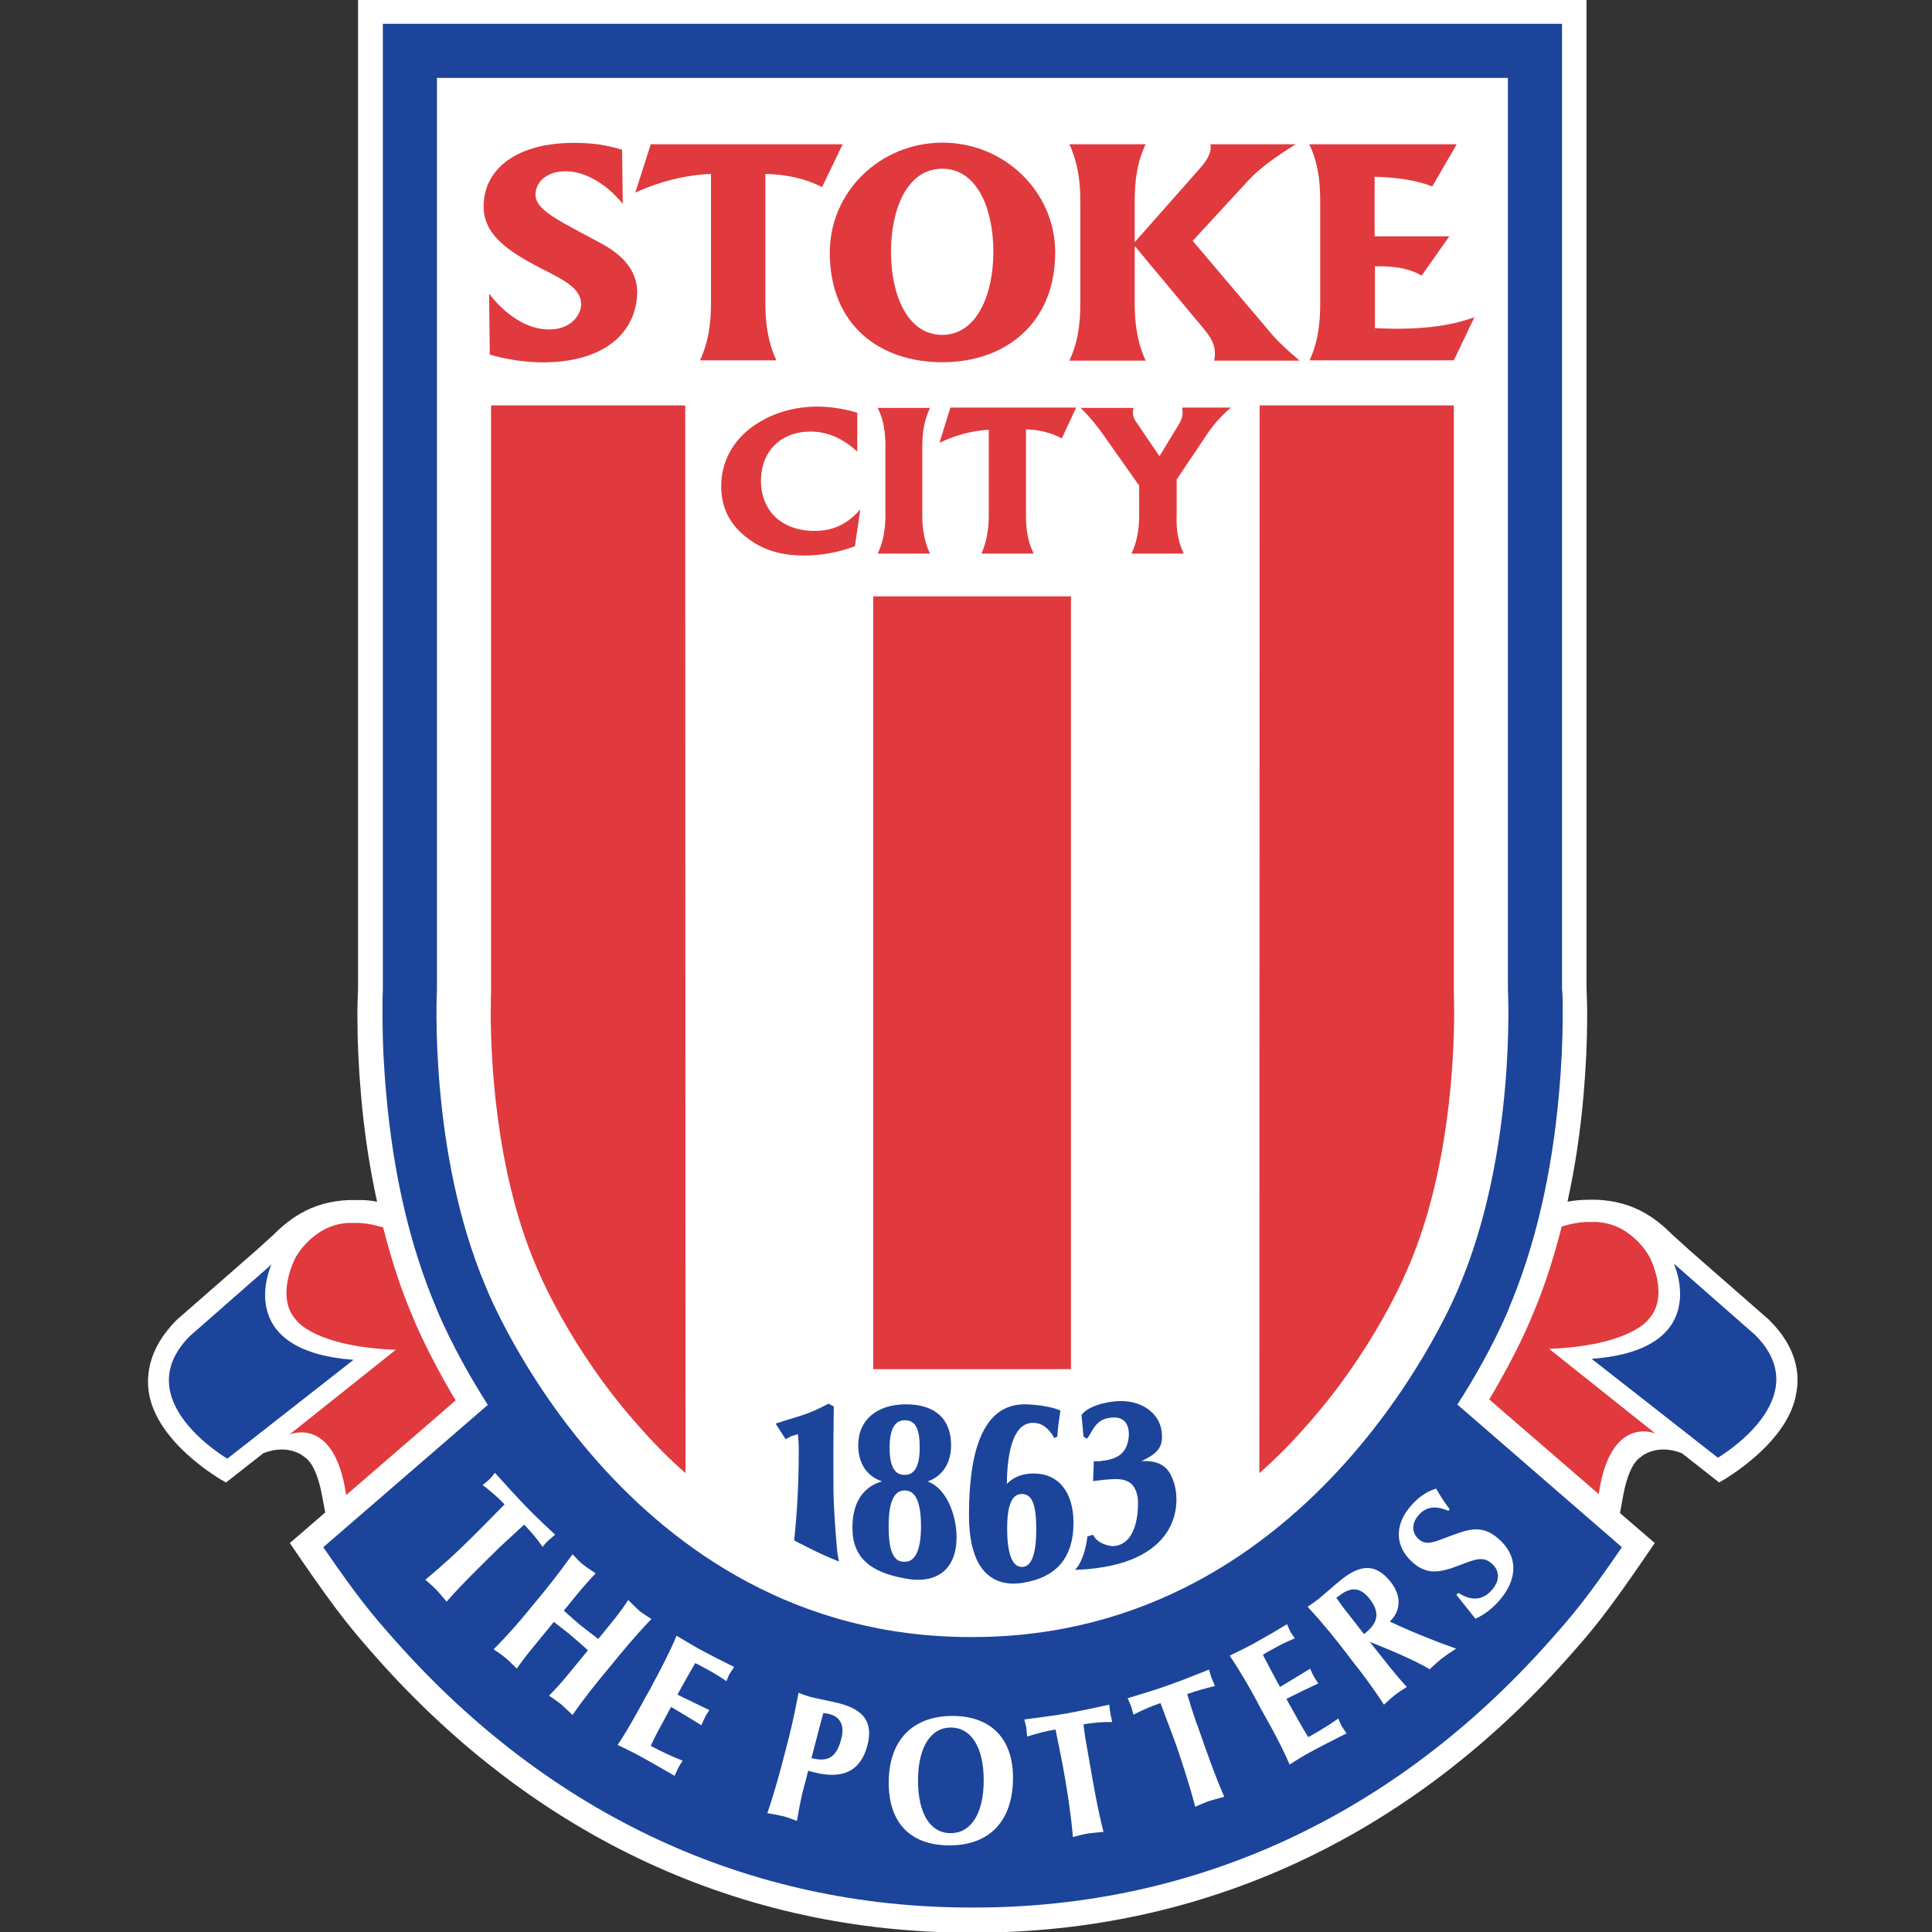 <?xml version="1.0" encoding="utf-8"?>
<!-- Generator: Adobe Illustrator 16.0.0, SVG Export Plug-In . SVG Version: 6.00 Build 0)  -->
<!DOCTYPE svg PUBLIC "-//W3C//DTD SVG 1.1//EN" "http://www.w3.org/Graphics/SVG/1.1/DTD/svg11.dtd">
<svg version="1.1" id="Layer_1" xmlns="http://www.w3.org/2000/svg" xmlns:xlink="http://www.w3.org/1999/xlink" x="0px" y="0px"
	 width="600px" height="600px" viewBox="0 0 600 600" style="enable-background:new 0 0 600 600;" xml:space="preserve">
<rect x="0" y="0" width="600" height="600" fill="#333333" stroke="none"/>
<g>
	<path style="fill-rule:evenodd;clip-rule:evenodd;fill:#FFFFFF;" d="M549.5,410l-0.2-0.2l-24.8-21.7l-5.3-4.8
		c-5-5-12.7-11.1-25.9-10.7c-2.2,0-4.4,0.2-6.5,0.6c2.3-10.5,4-21.6,5-33.3c0.7-8.1,1.1-16.1,1.1-23.9c0-0.2,0-3.1,0-3.1l-0.2-6.3
		l0,0.5V-0.4H111.2v307.5l0-0.5l-0.2,6.3l0,3.1c0,7.8,0.4,15.8,1.1,23.9c1,11.7,2.7,22.8,5,33.3c-2.1-0.4-4.1-0.6-6.2-0.5
		c-13.2-0.4-20.9,5.7-25.9,10.7l-5.3,4.8L55,409.8l-0.2,0.2c-8.5,8.5-9.4,16.8-8.6,22.3c2.3,15.6,22,27.1,24,28.1l11.6-9.1
		c8.2-3.2,12.9,1.3,12.9,1.3c0.8,0.5,3.6,2.7,5.3,11.8l1,5.3c-6.4,5.6-11,9.5-11,9.5l3.9,5.7c11.4,16.6,15.8,21.7,23.2,30.1
		c49.5,55.7,113.2,85.2,184.3,85.2h1.1c71.1,0,134.8-29.5,184.3-85.2c7.4-8.3,11.8-13.5,23.2-30.1l3.9-5.7c0,0-4.4-3.8-10.8-9.3
		l1-5.5c1.7-9.1,4.5-11.3,5.3-11.8c0,0,4.7-4.5,12.9-1.3l11.6,9.1c2-1.1,21.8-12.6,24-28.1C558.9,426.8,558.1,418.5,549.5,410
		L549.5,410z"/>
	<path style="fill-rule:evenodd;clip-rule:evenodd;fill:#1C449B;" d="M519.8,392.4c0,0,12.5,26.8-25.5,29.6l39.2,30.7
		c0,0,31.4-18.3,11.6-38.1L519.8,392.4L519.8,392.4z"/>
	<path style="fill-rule:evenodd;clip-rule:evenodd;fill:#E03A3E;" d="M511.9,409.8c6.9-7.3,0.3-19.6,0.3-19.6s-6-11.3-18.2-10.7
		c-3-0.1-6,0.5-9,1.4c-2.5,9.9-5.5,19.2-9.2,27.8l0,0c-0.5,1.3-4.8,11.7-13.3,25.9c1,0.9,2.6,2.2,4.6,4l29.4,25.4
		c3.6-24.9,17.6-18.8,17.6-18.8l-33-26.3C506.3,417.9,511.9,409.8,511.9,409.8L511.9,409.8z"/>
	<path style="fill-rule:evenodd;clip-rule:evenodd;fill:#1C449B;" d="M84.3,392.7c0,0-12.5,26.8,25.5,29.6L70.6,453
		c0,0-31.4-18.3-11.6-38.1L84.3,392.7L84.3,392.7z"/>
	<path style="fill-rule:evenodd;clip-rule:evenodd;fill:#E03A3E;" d="M92.1,410.1c-6.9-7.3-0.3-19.6-0.3-19.6s6-11.3,18.2-10.7
		c3-0.1,6,0.5,9,1.4c2.5,9.9,5.5,19.2,9.2,27.8l0,0c0.5,1.3,4.8,11.7,13.3,25.9c-1,0.9-2.6,2.2-4.6,4l-29.4,25.4
		c-3.6-24.9-17.6-18.8-17.6-18.8l33-26.3C97.7,418.2,92.1,410.1,92.1,410.1L92.1,410.1z"/>
	<path style="fill-rule:evenodd;clip-rule:evenodd;fill:#1C449B;" d="M452.6,436.2c10.8-16.8,15.9-29.5,16.2-30.3l-0.2,0.4
		c8.1-19.1,13.4-41.7,15.6-67.1c0.7-7.8,1.1-15.7,1.1-23.2c0-1.1,0-2.1,0-3c0-2.2,0-4.1-0.2-5.8c0-0.6,0-299.8,0-299.8H118.9
		c0,0,0,299.2,0,299.8c-0.1,1.7-0.1,3.6-0.1,5.8c0,1,0,2,0,3c0,7.6,0.4,15.4,1.1,23.2c2.2,25.3,7.4,47.7,15.5,66.8
		c0.6,1.6,5.7,14,16.1,30.3l-51.1,44.2c11.4,16.6,15.6,21.4,22.6,29.3c48,54,109.7,82.6,178.5,82.6h1.1
		c68.8,0,130.5-28.6,178.5-82.6c7-7.9,11.3-12.8,22.6-29.3L452.6,436.2L452.6,436.2z"/>
	<path style="fill-rule:evenodd;clip-rule:evenodd;fill:#FFFFFF;" d="M302,24.2H135.7v283.2c0,0-2.7,50.2,15.2,92.3
		c0,0,42.6,108.7,150.5,108.7h0.6c107.9,0,151.1-108.7,151.1-108.7c17.9-42.1,15.2-92.3,15.2-92.3V24.2H302L302,24.2z"/>
	<polygon style="fill-rule:evenodd;clip-rule:evenodd;fill:#E03A3E;" points="271.2,185.2 332.6,185.2 332.6,425.2 271.2,425.2 
		271.2,185.2 	"/>
	<path style="fill-rule:evenodd;clip-rule:evenodd;fill:#E03A3E;" d="M220.8,94.4V54c-8.3,0.4-16,2.4-23.5,5.8l4.8-15h59.6
		l-6.4,13.3c-5.1-2.6-10.8-3.9-17.6-4.1v40.4c0,6.4,0.9,12.1,3.4,17.5h-23.7C219.9,106.5,220.8,100.8,220.8,94.4L220.8,94.4z"/>
	<path style="fill-rule:evenodd;clip-rule:evenodd;fill:#E03A3E;" d="M335.5,94.4V62.3c0-6.4-0.9-12.1-3.4-17.5h23.7
		c-2.6,5.4-3.4,11.1-3.4,17.5v12.9L372.9,52c2-2.3,3.1-4.3,3.1-6.4c0-0.3-0.1-0.5-0.1-0.8h26.5c-6.3,3.9-11.2,7.5-14.4,10.9
		l-17.6,19.1l23.9,28.2c2.2,2.7,5.3,5.6,9.3,9h-26.5c0.1-0.8,0.2-1.6,0.2-2.3c0-2.7-1.2-4.8-3.3-7.4l-21.6-25.9v18.1
		c0,6.4,0.9,12.1,3.4,17.5h-23.7C334.7,106.5,335.5,100.8,335.5,94.4L335.5,94.4z"/>
	<path style="fill-rule:evenodd;clip-rule:evenodd;fill:#E03A3E;" d="M410,94.4V62.3c0-6.4-0.8-12.1-3.4-17.5h45.8l-7.6,13.1
		c-4.8-1.9-10.7-2.8-17.9-3v18.5h23.2l-8.6,12.2c-3.3-2-7.7-2.9-13-2.9c-0.5,0-1,0-1.5,0v19.2c2.2,0.1,4.5,0.2,6.6,0.2
		c9.6,0,17.6-1.1,24.3-3.6l-6.4,13.4h-44.8C409.2,106.5,410,100.8,410,94.4L410,94.4z"/>
	<path style="fill-rule:evenodd;clip-rule:evenodd;fill:#E03A3E;stroke:#E03A3E;stroke-width:0.656;" d="M251.7,133.7
		c-9.2,0-15.7,6.1-15.7,15.6c0,9.7,6.8,15.9,16.9,15.9c5.7,0,9.9-1.9,13.8-6l-1.5,10.2c-4.9,1.8-10,2.8-15.6,2.8
		c-6.2,0-11.5-1.4-15.8-4.3c-6.4-4.2-9.5-9.8-9.5-16.9c0-7.4,3.5-13.9,9.8-18.4c5.6-3.9,12.3-6,19.8-6c3.7,0,7.8,0.6,12,1.8v11.1
		C261.4,135.6,256.8,133.7,251.7,133.7L251.7,133.7L251.7,133.7z"/>
	<path style="fill-rule:evenodd;clip-rule:evenodd;fill:#E03A3E;stroke:#E03A3E;stroke-width:0.656;" d="M275.3,160v-21.4
		c0-4.3-0.5-8-2.2-11.6h15.2c-1.6,3.6-2.2,7.4-2.2,11.6V160c0,4.2,0.6,8,2.2,11.6h-15.2C274.7,168,275.3,164.2,275.3,160L275.3,160
		L275.3,160z"/>
	<path style="fill-rule:evenodd;clip-rule:evenodd;fill:#E03A3E;stroke:#E03A3E;stroke-width:0.656;" d="M307.4,160v-26.9
		c-5.4,0.3-10.3,1.6-15.1,3.8l3.1-10h38.3l-4.1,8.8c-3.3-1.7-6.9-2.6-11.3-2.7V160c0,4.2,0.5,8,2.2,11.6h-15.2
		C306.8,168,307.4,164.2,307.4,160L307.4,160L307.4,160z"/>
	<path style="fill-rule:evenodd;clip-rule:evenodd;fill:#E03A3E;stroke:#E03A3E;stroke-width:0.656;" d="M367.1,171.6h-15.2
		c1.6-3.6,2.2-7.4,2.2-11.6v-9.3l-11.5-16.3c-1.9-2.6-3.9-5.1-6.2-7.4h15.2c-0.1,0.4-0.1,0.7-0.1,1c0,1.1,0.3,2.1,0.8,2.8l7.8,11.5
		l6.5-10.7c0.6-1.1,1-2.2,1-3.3c0-0.5-0.1-0.9-0.1-1.4h13.9c-2.6,2.3-4.8,4.8-6.7,7.6l-9.6,14.3V160
		C364.9,164.2,365.5,168,367.1,171.6L367.1,171.6L367.1,171.6z"/>
	<path style="fill-rule:evenodd;clip-rule:evenodd;fill:#E03A3E;" d="M292.6,52.4c-10.9,0-15.9,12.6-15.9,25.8
		c0,13.2,5,25.8,15.9,25.8c10.8,0,15.9-12.6,15.9-25.8C308.5,64.9,303.5,52.4,292.6,52.4L292.6,52.4z M327.7,78.4
		c0,22.2-15.7,34.1-35,34.1c-19.3,0-35-11.3-35-34.1c0-18.9,15.7-34.1,35-34.1C312,44.3,327.7,59.6,327.7,78.4L327.7,78.4
		L327.7,78.4z"/>
	<path style="fill-rule:evenodd;clip-rule:evenodd;fill:#1C449B;" d="M275.6,474c0-7.7,1.7-11.5,5.4-11.5c3.6,0,5.4,3.8,5.4,11.5
		c0,7.6-1.9,11.4-5.4,11.4C277.1,485.5,275.6,481.8,275.6,474L275.6,474z M287.5,459.9c4.9-1.6,7.5-5.6,7.5-11.1
		c0-7.9-4.8-12.3-13.6-12.3c-9.1,0-14.5,4.9-14.5,12.3c0,5.6,2.7,9.6,7.5,11v0.5c-6.1,1.6-9.3,6.5-9.3,14.1
		c0,9.4,5.7,13.5,15.8,15.4c10.1,2,15.8-2.9,15.8-12.4c0-6.9-3.3-15.6-9.3-17.1V459.9L287.5,459.9z M275.9,449.6
		c0-5.9,1.7-8.9,5.1-8.9c3.6,0,5,2.8,5,8.9c0,5.9-1.7,8.8-5,8.8C277.6,458.5,275.9,455.6,275.9,449.6L275.9,449.6L275.9,449.6z"/>
	<path style="fill:none;stroke:#1C449B;stroke-width:0.749;" d="M275.6,474c0-7.7,1.7-11.5,5.4-11.5c3.6,0,5.4,3.8,5.4,11.5
		c0,7.6-1.9,11.4-5.4,11.4C277.1,485.5,275.6,481.8,275.6,474L275.6,474L275.6,474z M287.5,459.9c4.9-1.6,7.5-5.6,7.5-11.1
		c0-7.9-4.8-12.3-13.6-12.3c-9.1,0-14.5,4.9-14.5,12.3c0,5.6,2.7,9.6,7.5,11v0.5c-6.1,1.6-9.3,6.5-9.3,14.1
		c0,9.4,5.7,13.5,15.8,15.4c10.1,2,15.8-2.9,15.8-12.4c0-6.9-3.3-15.6-9.3-17.1V459.9L287.5,459.9z M275.9,449.6
		c0-5.9,1.7-8.9,5.1-8.9c3.6,0,5,2.8,5,8.9c0,5.9-1.7,8.8-5,8.8C277.6,458.5,275.9,455.6,275.9,449.6L275.9,449.6L275.9,449.6z"/>
	<path style="fill-rule:evenodd;clip-rule:evenodd;fill:#1C449B;" d="M312.3,462c0-0.1,0-0.2,0-0.2c0-12.8,2.7-20.3,8.5-20.3
		c2.8,0,4.9,1.5,6.8,4.6l0.4-0.2c0.1-2.4,0.5-4.9,0.9-7.6c-2.6-1.2-8-1.8-10.7-1.8c-12.7,0-16.9,14.4-16.9,34.1
		c0,15,5.7,22.2,16.2,20.6c9.6-1.5,15.5-6.9,15.5-18.3c0-9.4-4.6-14.9-11.8-14.9C317.2,457.9,314,459.5,312.3,462L312.3,462z
		 M322.2,474.9c0,8.1-1.6,12.1-4.8,12.1c-3.3,0-5-4.1-5-12.4c0-7.4,1.6-11,4.9-11C320.9,463.6,322.2,467.2,322.2,474.9L322.2,474.9
		L322.2,474.9z"/>
	<path style="fill:none;stroke:#1C449B;stroke-width:0.757;" d="M312.3,462v-0.2c0-12.8,2.7-20.3,8.5-20.3c2.8,0,4.9,1.5,6.8,4.6
		l0.4-0.2c0.1-2.4,0.5-4.9,0.9-7.6c-2.6-1.2-8-1.8-10.7-1.8c-12.7,0-16.9,14.4-16.9,34.1c0,15,5.7,22.2,16.2,20.6
		c9.6-1.5,15.5-6.9,15.5-18.3c0-9.4-4.6-14.9-11.8-14.9C317.2,457.9,314,459.5,312.3,462L312.3,462L312.3,462z M322.2,474.9
		c0,8.1-1.6,12.1-4.8,12.1c-3.3,0-5-4.1-5-12.4c0-7.4,1.6-11,4.9-11C320.9,463.6,322.2,467.2,322.2,474.9L322.2,474.9L322.2,474.9z"
		/>
	<path style="fill-rule:evenodd;clip-rule:evenodd;fill:#1C449B;stroke:#1C449B;stroke-width:0.627;" d="M339.3,477
		c1.7,3.2,6.2,3.5,6.2,3.5c9.3-0.4,8.2-15,8.2-15c-1-7.6-6.7-6.6-11.3-6.2c-0.8,0.1-1.9,0.2-2.6,0.3l0.2-5.5c0.5,0,1,0,1.5,0
		c4.9-0.5,8.3-1.9,9.2-6.8c0.6-3,0-7.6-5-7.4c-5.7,0.2-6.5,4.3-8.2,6.5l-0.7-0.4l-0.6-6.5c2.9-3.5,10.3-4,10.3-4
		c7.6-0.7,13.5,3.5,14,9.5c0.4,4.4-1.2,6.2-6.6,8.7l0,0.4c6.3-0.4,8.8,1.7,10.3,6.2c2.4,7.1,1.6,25.5-29.6,26.9c0,0,2.5-2.8,3.4-9.8
		L339.3,477L339.3,477z"/>
	<path style="fill-rule:evenodd;clip-rule:evenodd;fill:#1C449B;stroke:#1C449B;stroke-width:0.675;" d="M260.1,484.4
		c-5.2-2-13.1-6.2-13.1-6.2c0.4-4.2,1.4-13.2,1.4-28.1c0-1.7-0.1-2.8-0.3-5.2c-2.5,1-1.5,0.2-4,1.6l-2.7-4.2c6.6-2.2,9.4-2.5,15.9-6
		l1.3,0.7c-0.2,13.4-0.1,20.9-0.1,25.3c0,5.5,0.7,14.4,1.2,19.9C259.9,483.4,260.1,484.4,260.1,484.4L260.1,484.4z"/>
	<path style="fill-rule:evenodd;clip-rule:evenodd;fill:#E03A3E;" d="M212.9,457.5c-4.8-4.2-9.4-8.8-13.9-13.9
		c-22.2-24.6-32.3-49.9-32.4-50.2l-0.1-0.2l-0.1-0.2c-12.6-29.7-14-64.7-14-78.7c0-3.8,0.1-6.1,0.1-6.2l0-0.5c0,0,0-52,0-181.7h60.3
		L212.9,457.5L212.9,457.5z"/>
	<path style="fill-rule:evenodd;clip-rule:evenodd;fill:#E03A3E;" d="M391.1,457.5c4.8-4.2,9.4-8.8,13.9-13.9
		c22.2-24.6,32.3-49.9,32.4-50.2l0.1-0.2l0.1-0.2c12.6-29.7,14-64.7,14-78.7c0-3.8-0.1-6.1-0.1-6.2l0-0.5c0,0,0-52,0-181.7h-60.3
		L391.1,457.5L391.1,457.5z"/>
	<path style="fill-rule:evenodd;clip-rule:evenodd;fill:#FFFFFF;" d="M251,549.9c0.6,0.2,1.2,0.4,1.8,0.5c9,2.3,14.5-0.4,16.6-8.4
		c1.8-7.1-1.1-11-8.7-13c-3.2-0.8-6.2-1.3-9-2c-1-0.3-2.3-0.7-3.7-1.3c-1.3,7-2.8,13.4-4.3,18.9c-1.3,5-2.9,11.2-5.4,18.5
		c1.9,0.3,3.5,0.6,4.7,0.9c1.3,0.3,2.7,0.8,4.5,1.5c0.8-4.7,1.4-7.4,1.6-8.3L251,549.9L251,549.9z M252,546l2.2-8.4
		c0.4-1.4,0.6-2.5,0.8-3.1c0.1-0.3,0.3-1.1,0.7-2.5c0.9,0.1,1.5,0.2,1.8,0.3c3.6,0.9,4.9,3.7,3.7,8C259.7,545.8,257.1,547.3,252,546
		L252,546L252,546z"/>
	<path style="fill-rule:evenodd;clip-rule:evenodd;fill:#FFFFFF;" d="M276,553.6c0,12.6,6.8,19.5,18.9,19.5c12.5,0,19.7-7.7,19.7-21
		c0-12.3-7-19.2-18.8-19.2C283.5,532.9,276,540.4,276,553.6L276,553.6z M285.1,553c0-10.5,4-16.5,10.2-16.5
		c6.1,0,10.2,5.8,10.2,16.4c0,10.5-4.1,16.4-10.2,16.4C289.2,569.4,285.1,563.6,285.1,553L285.1,553L285.1,553z"/>
	<path style="fill-rule:evenodd;clip-rule:evenodd;fill:#FFFFFF;" d="M336.5,535.5c0.3,3.1,0.8,5.8,1.2,7.9c0.1,0.8,0.3,1.6,0.4,2.3
		c1.4,8.1,2.7,15.8,4.6,23.2c-2.2,0.2-3.8,0.4-4.8,0.5c-1.2,0.2-2.7,0.6-4.7,1.1c-0.6-7-1.6-13.3-2.6-19.1
		c-0.5-3.1-1.5-7.9-2.8-14.3c-3,0.5-6,1.3-8.8,2.2c-0.1-1.1-0.2-2.1-0.3-2.9c-0.1-0.5-0.3-1.3-0.6-2.4c5.4-0.7,9.9-1.3,13.3-1.9
		c3.3-0.6,7.6-1.5,13.1-2.7c0.1,1.2,0.2,2,0.3,2.5c0.1,0.8,0.4,1.8,0.6,2.9C342.6,534.7,339.5,535,336.5,535.5L336.5,535.5z"/>
	<path style="fill-rule:evenodd;clip-rule:evenodd;fill:#FFFFFF;" d="M368.7,526.1c0.9,3.1,1.7,5.6,2.4,7.6c0.3,0.8,0.5,1.6,0.8,2.2
		c2.7,7.8,5.3,15.2,8.3,22.1c-2.1,0.6-3.7,1-4.6,1.3c-1.2,0.4-2.6,1-4.4,1.8c-1.8-6.8-3.8-12.9-5.7-18.5c-1-2.9-2.8-7.5-5.1-13.7
		c-2.9,1-5.7,2.2-8.4,3.6c-0.3-1-0.5-2-0.8-2.8c-0.2-0.5-0.5-1.2-1-2.3c5.2-1.6,9.6-2.9,12.8-4.1c3.1-1.1,7.3-2.7,12.5-4.8
		c0.3,1.2,0.5,1.9,0.7,2.4c0.3,0.8,0.7,1.7,1.1,2.7C374.5,524.3,371.6,525.1,368.7,526.1L368.7,526.1z"/>
	<path style="fill-rule:evenodd;clip-rule:evenodd;fill:#FFFFFF;" d="M393.6,534.3c-0.6-1.1-1.3-2.3-1.9-3.4
		c-0.4-0.7-0.8-1.4-1.1-2.1c-2.7-5-5.5-9.9-8.7-14.6c4.3-2.1,7.2-3.6,8.7-4.5c2.4-1.3,5.5-3.1,9.1-5.3c0.4,1,0.8,1.8,1,2.3
		c0.3,0.5,0.8,1.2,1.4,2.1c-2.6,1.1-4.9,2.2-7.1,3.5c-1,0.5-1.9,1.1-2.8,1.6c1.3,2.5,2.6,5,3.9,7.4l1.4,2.6c2.4-1.4,5.5-3.3,9.4-5.7
		c0.4,1.1,0.8,1.9,1.1,2.4c0.2,0.4,0.7,1.1,1.4,2.2c-3.4,1.6-6.7,3.2-9.9,4.8l3,5.4c1.4,2.5,2.6,4.6,3.8,6.5c3-1.7,6.1-3.5,9.3-5.8
		c0.4,1,0.8,1.8,1.1,2.4c0.2,0.4,0.8,1.2,1.5,2.2c-5.1,2.6-8.9,4.5-11.2,5.8c-1.7,0.9-3.9,2.2-6.5,3.9
		C398.4,543.1,396,538.6,393.6,534.3L393.6,534.3z"/>
	<path style="fill-rule:evenodd;clip-rule:evenodd;fill:#FFFFFF;" d="M429.8,529.4c1.4-1.3,2.5-2.3,3.4-3c0.9-0.7,2.1-1.5,3.7-2.5
		c-2.4-2.6-4.7-5.4-6.9-8.2l-4.6-5.8c8.9,3.5,15.1,6.4,18.6,8.5c1.4-1.3,2.6-2.4,3.7-3.3c0.9-0.7,2.5-1.8,4.5-3.1
		c-5.7-2-12.6-4.7-20.6-8.4c3.5-3.3,3.7-8,0.3-12.3c-4.4-5.6-9.1-5.6-15-1c-2.9,2.3-5.3,4.6-7.7,6.5c-0.9,0.7-2,1.4-3.1,2.2
		c4.9,5.3,9,10.4,12.4,14.9c0.4,0.5,0.8,1,1.2,1.6C422.6,519.1,426.1,523.7,429.8,529.4L429.8,529.4z M423.6,507.5l-4.8-6.2
		c-1-1.2-2.3-2.9-3.8-5.1c0.6-0.4,0.9-0.6,1-0.7c3.6-2.8,6.5-2.6,9.4,1.1c3.2,4.2,2.7,7.4-1.7,10.8
		C423.7,507.4,423.7,507.5,423.6,507.5L423.6,507.5L423.6,507.5z"/>
	<path style="fill-rule:evenodd;clip-rule:evenodd;fill:#FFFFFF;" d="M452.3,495.3l0.6-0.6c4.2,2.6,7.6,2.3,10.4-0.9
		c2.6-2.9,2.5-6.1-0.1-8.3c-2.5-2.2-5-1.3-9.4,0.4c-6.4,2.5-10.5,3.4-15.1-0.7c-5.4-4.8-5.9-11.5-0.4-17.7c2.2-2.5,4.7-4.3,7.7-5.2
		c1.3,2.3,2.7,4.4,4.2,6.4l-0.4,0.5c-4-1.7-6.9-1.3-9.2,1.3c-2.4,2.7-2.1,5.7,0,7.5c2.5,2.2,5,0.8,10.1-1.1c5.9-2.2,9.8-3.3,14.7,1
		c6,5.2,6.2,12.4,0.1,19.3c-2.3,2.6-4.8,4.4-7.3,5.5C456.1,500,454.1,497.6,452.3,495.3L452.3,495.3z"/>
	<path style="fill-rule:evenodd;clip-rule:evenodd;fill:#E03A3E;" d="M190,77.6c-2.3-1.7-8-4.4-14.6-8.1c-5.2-3-9.2-5.6-9.1-9.2
		c0.1-3.9,3.7-7.3,9.8-7.1c6.2,0.2,12.6,4.3,17.3,10.1l-0.2-16.8c-4.2-1.3-8.5-2-13-2.1c-18.2-0.6-29.5,7-30,19
		c-0.3,7.7,4.7,12.7,14.2,18c8.6,4.8,15.8,7,16.1,13h0c-0.2,4.4-4.2,8.2-10.6,7.9c-6.5-0.2-13.1-4.7-18-11.1l0.2,18.9
		c4.4,1.4,10,2.2,14.7,2.4c19.1,0.6,30.6-7.9,31.1-21.4C197.9,85.6,195.4,81.4,190,77.6L190,77.6z"/>
	<path style="fill-rule:evenodd;clip-rule:evenodd;fill:#FFFFFF;" d="M162.8,473.5c-2.4,2.1-4.3,4-5.9,5.4c-0.6,0.6-1.2,1.1-1.7,1.6
		c-5.9,5.8-11.5,11.2-16.5,16.9c-1.4-1.7-2.5-2.9-3.1-3.6c-0.9-0.9-2-1.9-3.5-3.2c5.4-4.5,10.1-8.8,14.3-13
		c2.2-2.2,5.7-5.7,10.3-10.4c-2.1-2.2-4.4-4.2-6.8-6c0.8-0.7,1.6-1.3,2.2-1.9c0.4-0.4,0.9-1,1.6-1.9c3.7,4.1,6.7,7.4,9.1,9.9
		c2.3,2.4,5.5,5.5,9.6,9.3c-0.9,0.8-1.5,1.3-1.9,1.6c-0.6,0.6-1.3,1.3-2,2.2C166.9,478,164.9,475.7,162.8,473.5L162.8,473.5z"/>
	<path style="fill-rule:evenodd;clip-rule:evenodd;fill:#FFFFFF;" d="M164.5,499.7c0.5-0.6,1-1.2,1.4-1.7c3.6-4.3,7.6-9.3,11.9-15.3
		c1.4,1.5,2.5,2.6,3.3,3.2c1,0.8,2.3,1.7,3.9,2.7c-2.1,2.2-4.1,4.5-6,6.8l-3.9,4.8c2.4,2.2,4.1,3.6,5,4.4c1.6,1.3,3.5,2.7,5.7,4.4
		l3.9-4.8c1.9-2.3,3.7-4.7,5.4-7.3c1.5,1.5,2.7,2.7,3.4,3.3c0.8,0.7,2.1,1.5,3.8,2.6c-5,5.2-9.1,10.2-12.7,14.6
		c-0.4,0.5-0.9,1.1-1.4,1.7c-2.9,3.5-6.5,7.9-10.4,13.5c-1.4-1.3-2.5-2.4-3.4-3.2c-1-0.8-2.2-1.7-3.9-2.8c2-2,3.9-4.1,5.7-6.3
		l6.4-7.8c-2.1-1.9-3.9-3.4-5.4-4.7c-1-0.9-2.8-2.2-5.2-4.1l-6.4,7.8c-1.8,2.2-3.5,4.4-5.1,6.7c-1.4-1.4-2.5-2.5-3.5-3.3
		c-0.9-0.8-2.2-1.7-3.7-2.7C157.9,507.6,161.6,503.3,164.5,499.7L164.5,499.7z"/>
	<path style="fill-rule:evenodd;clip-rule:evenodd;fill:#FFFFFF;" d="M199.6,528.7c0.6-1.1,1.2-2.3,1.9-3.4c0.4-0.7,0.8-1.4,1.1-2.1
		c2.7-5,5.3-9.9,7.5-15.2c4.1,2.4,6.9,4.1,8.5,4.9c2.4,1.3,5.6,2.9,9.4,4.8c-0.6,0.9-1.1,1.6-1.4,2.1c-0.3,0.5-0.6,1.3-1,2.3
		c-2.3-1.6-4.5-2.9-6.8-4.1c-1-0.5-1.9-1.1-2.9-1.5c-1.4,2.4-2.8,4.9-4.1,7.2l-1.4,2.6c2.5,1.2,5.8,2.8,9.9,4.8
		c-0.7,1-1.2,1.8-1.4,2.3c-0.2,0.4-0.6,1.2-1.1,2.4c-3.2-2-6.3-3.9-9.4-5.7l-2.9,5.4c-1.4,2.5-2.5,4.7-3.4,6.7
		c3,1.6,6.3,3.2,9.9,4.6c-0.6,0.9-1,1.6-1.4,2.3c-0.2,0.4-0.6,1.3-1.1,2.4c-5-2.9-8.7-5-10.9-6.2c-1.7-0.9-4-2.1-6.8-3.4
		C194.8,537.5,197.2,533,199.6,528.7L199.6,528.7z"/>
</g>
</svg>
